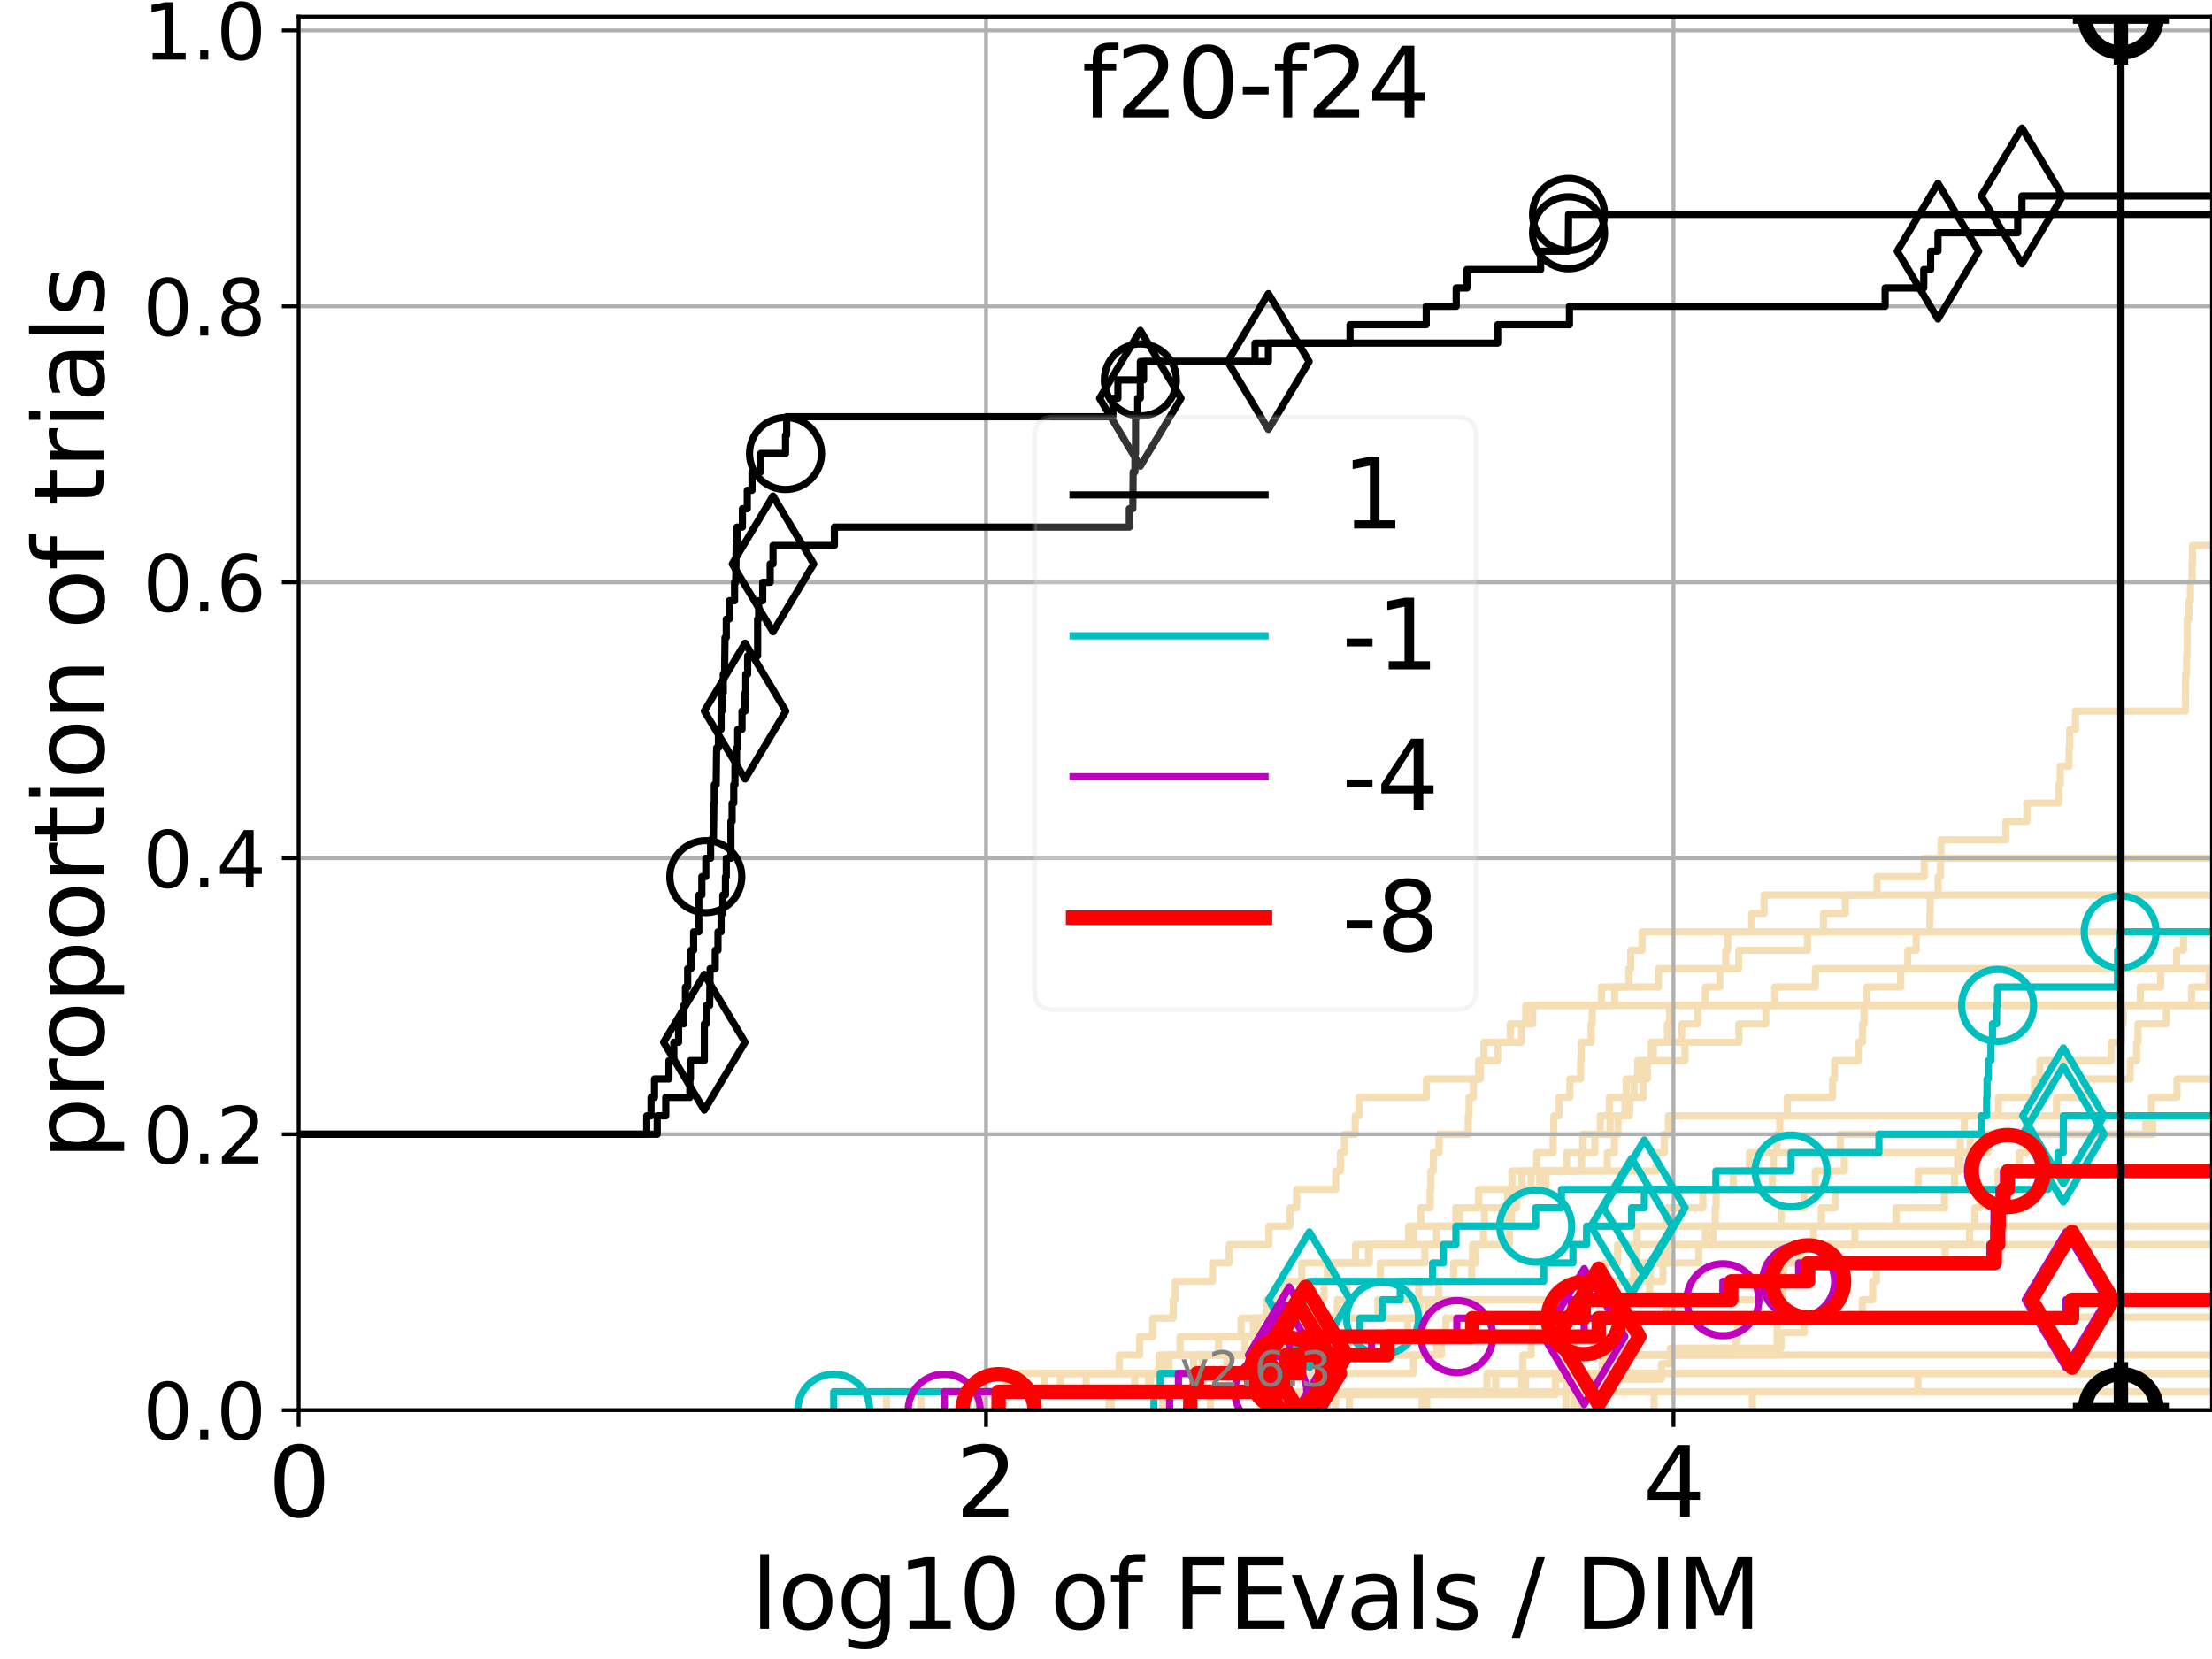 <?xml version="1.0" encoding="utf-8" standalone="no"?>
<!DOCTYPE svg PUBLIC "-//W3C//DTD SVG 1.1//EN"
  "http://www.w3.org/Graphics/SVG/1.1/DTD/svg11.dtd">
<svg xmlns:xlink="http://www.w3.org/1999/xlink" width="460.8pt" height="345.6pt" viewBox="0 0 460.8 345.6" xmlns="http://www.w3.org/2000/svg" version="1.1">
 <defs>
  <style type="text/css">*{stroke-linejoin: round; stroke-linecap: butt}</style>
 </defs>
 <g id="figure_1">
  <g id="patch_1">
   <path d="M 0 345.6 
L 460.8 345.6 
L 460.8 0 
L 0 0 
z
" style="fill: #ffffff"/>
  </g>
  <g id="axes_1">
   <g id="patch_2">
    <path d="M 62.208 293.76 
L 460.8 293.76 
L 460.8 3.456 
L 62.208 3.456 
z
" style="fill: #ffffff"/>
   </g>
   <g id="line2d_1"/>
   <g id="line2d_2"/>
   <g id="line2d_3">
    <path d="M 204.593 293.76 
L 204.593 289.928 
L 236.385 289.928 
L 236.385 286.095 
L 250.435 286.095 
L 250.435 282.263 
L 273.594 282.263 
L 273.594 278.43 
L 278.296 278.43 
L 278.296 274.598 
L 278.608 274.598 
L 278.608 270.766 
L 280.556 270.766 
L 280.556 266.933 
L 287.543 266.933 
L 287.543 263.101 
L 296.804 263.101 
L 296.804 259.268 
L 303.274 259.268 
L 303.274 255.436 
L 304.073 255.436 
L 304.073 251.604 
L 308.021 251.604 
L 308.021 247.771 
L 318.948 247.771 
L 318.948 243.939 
L 345.107 243.939 
L 345.107 240.106 
L 346.698 240.106 
L 346.698 236.274 
L 347.564 236.274 
L 347.564 232.442 
L 347.564 232.442 
L 347.564 232.442 
L 460.8 232.442 
" clip-path="url(#p8ef40a2fff)" style="fill: none; stroke: #f5deb3; stroke-width: 1.5; stroke-linecap: square"/>
   </g>
   <g id="line2d_4">
    <path d="M 231.474 293.76 
L 231.474 289.928 
L 239.288 289.928 
L 239.288 286.095 
L 243.467 286.095 
L 243.467 282.263 
L 259.326 282.263 
L 259.326 278.43 
L 262.083 278.43 
L 262.083 274.598 
L 297.458 274.598 
L 297.458 270.766 
L 299.734 270.766 
L 299.734 266.933 
L 302.807 266.933 
L 302.807 263.101 
L 307.403 263.101 
L 307.403 259.268 
L 309.026 259.268 
L 309.026 255.436 
L 313.685 255.436 
L 313.685 251.604 
L 315.874 251.604 
L 315.874 247.771 
L 317.058 247.771 
L 317.058 243.939 
L 320.131 243.939 
L 320.131 240.106 
L 323.551 240.106 
L 323.551 236.274 
L 323.687 236.274 
L 323.687 232.442 
L 324.757 232.442 
L 324.757 228.609 
L 327.037 228.609 
L 327.037 224.777 
L 329.256 224.777 
L 329.256 220.944 
L 329.394 220.944 
L 329.394 217.112 
L 331.451 217.112 
L 331.451 213.28 
L 331.695 213.28 
L 331.695 209.447 
L 336.375 209.447 
L 336.375 205.615 
L 339.323 205.615 
L 339.323 201.782 
L 339.716 201.782 
L 339.716 197.95 
L 342.074 197.95 
L 342.074 194.118 
L 342.074 194.118 
L 342.074 194.118 
L 460.8 194.118 
" clip-path="url(#p8ef40a2fff)" style="fill: none; stroke: #f5deb3; stroke-width: 1.5; stroke-linecap: square"/>
   </g>
   <g id="line2d_5"/>
   <g id="line2d_6"/>
   <g id="line2d_7">
    <path d="M 208.936 293.76 
L 208.936 289.928 
L 266.949 289.928 
L 266.949 286.095 
L 267.753 286.095 
L 267.753 282.263 
L 299.319 282.263 
L 299.319 278.43 
L 301.203 278.43 
L 301.203 274.598 
L 325.249 274.598 
L 325.249 270.766 
L 330.27 270.766 
L 330.27 266.933 
L 334.197 266.933 
L 334.197 263.101 
L 336.984 263.101 
L 336.984 259.268 
L 355.238 259.268 
L 355.238 255.436 
L 371.057 255.436 
L 371.057 251.604 
L 375.841 251.604 
L 375.841 247.771 
L 378.155 247.771 
L 378.155 243.939 
L 384.205 243.939 
L 384.205 240.106 
L 414.107 240.106 
L 414.107 236.274 
L 422.199 236.274 
L 422.199 232.442 
L 461.8 232.442 
" clip-path="url(#p8ef40a2fff)" style="fill: none; stroke: #f5deb3; stroke-width: 1.5; stroke-linecap: square"/>
   </g>
   <g id="line2d_8"/>
   <g id="line2d_9">
    <path d="M 208.797 293.76 
L 208.797 289.928 
L 209.798 289.928 
L 209.798 286.095 
L 248.656 286.095 
L 248.656 282.263 
L 274.018 282.263 
L 274.018 278.43 
L 293.284 278.43 
L 293.284 274.598 
L 295.761 274.598 
L 295.761 270.766 
L 326.385 270.766 
L 326.385 266.933 
L 340.376 266.933 
L 340.376 263.101 
L 353.875 263.101 
L 353.875 259.268 
L 356.845 259.268 
L 356.845 255.436 
L 357.305 255.436 
L 357.305 251.604 
L 357.488 251.604 
L 357.488 247.771 
L 369.213 247.771 
L 369.213 243.939 
L 369.444 243.939 
L 369.444 240.106 
L 370.19 240.106 
L 370.19 236.274 
L 370.756 236.274 
L 370.756 232.442 
L 372.324 232.442 
L 372.324 228.609 
L 381.748 228.609 
L 381.748 224.777 
L 382.174 224.777 
L 382.174 220.944 
L 387.109 220.944 
L 387.109 217.112 
L 387.989 217.112 
L 387.989 213.28 
L 388.313 213.28 
L 388.313 209.447 
L 388.902 209.447 
L 388.902 205.615 
L 395.943 205.615 
L 395.943 201.782 
L 397.423 201.782 
L 397.423 197.95 
L 399.172 197.95 
L 399.172 194.118 
L 402.023 194.118 
L 402.023 190.285 
L 402.098 190.285 
L 402.098 186.453 
L 403.742 186.453 
L 403.742 182.621 
L 404.252 182.621 
L 404.252 178.788 
L 404.347 178.788 
L 404.347 174.956 
L 417.84 174.956 
L 417.84 171.123 
L 422.245 171.123 
L 422.245 167.291 
L 428.875 167.291 
L 428.875 163.459 
L 429.189 163.459 
L 429.189 159.626 
L 431.015 159.626 
L 431.015 155.794 
L 431.153 155.794 
L 431.153 151.961 
L 432.357 151.961 
L 432.357 148.129 
L 455.262 148.129 
L 455.262 144.297 
L 455.3 144.297 
L 455.3 140.464 
L 455.526 140.464 
L 455.526 136.632 
L 455.607 136.632 
L 455.607 132.799 
L 455.631 132.799 
L 455.631 128.967 
L 455.995 128.967 
L 455.995 125.135 
L 456.291 125.135 
L 456.291 121.302 
L 456.641 121.302 
L 456.641 117.47 
L 456.749 117.47 
L 456.749 113.637 
L 461.8 113.637 
" clip-path="url(#p8ef40a2fff)" style="fill: none; stroke: #f5deb3; stroke-width: 1.5; stroke-linecap: square"/>
   </g>
   <g id="line2d_10">
    <path d="M 365.064 293.76 
L 365.064 289.928 
L 399.534 289.928 
L 399.534 286.095 
L 399.534 286.095 
L 399.534 286.095 
L 460.8 286.095 
" clip-path="url(#p8ef40a2fff)" style="fill: none; stroke: #f5deb3; stroke-width: 1.5; stroke-linecap: square"/>
   </g>
   <g id="line2d_11">
    <path d="M 231.027 293.76 
L 231.027 289.928 
L 248.991 289.928 
L 248.991 286.095 
L 266.458 286.095 
L 266.458 282.263 
L 267.537 282.263 
L 267.537 278.43 
L 275.093 278.43 
L 275.093 274.598 
L 287.058 274.598 
L 287.058 270.766 
L 295.541 270.766 
L 295.541 266.933 
L 306.57 266.933 
L 306.57 263.101 
L 306.77 263.101 
L 306.77 259.268 
L 314.447 259.268 
L 314.447 255.436 
L 314.883 255.436 
L 314.883 251.604 
L 315.36 251.604 
L 315.36 247.771 
L 320.76 247.771 
L 320.76 243.939 
L 329.492 243.939 
L 329.492 240.106 
L 332.219 240.106 
L 332.219 236.274 
L 333.365 236.274 
L 333.365 232.442 
L 335.249 232.442 
L 335.249 228.609 
L 342.309 228.609 
L 342.309 224.777 
L 343.178 224.777 
L 343.178 220.944 
L 344.435 220.944 
L 344.435 217.112 
L 350.338 217.112 
L 350.338 213.28 
L 353.664 213.28 
L 353.664 209.447 
L 355.256 209.447 
L 355.256 205.615 
L 358.288 205.615 
L 358.288 201.782 
L 362.209 201.782 
L 362.209 197.95 
L 376.53 197.95 
L 376.53 194.118 
L 379.851 194.118 
L 379.851 190.285 
L 384.42 190.285 
L 384.42 186.453 
L 391.022 186.453 
L 391.022 182.621 
L 400.847 182.621 
L 400.847 178.788 
L 400.847 178.788 
L 400.847 178.788 
L 460.8 178.788 
" clip-path="url(#p8ef40a2fff)" style="fill: none; stroke: #f5deb3; stroke-width: 1.5; stroke-linecap: square"/>
   </g>
   <g id="line2d_12">
    <path d="M 242.216 293.76 
L 242.216 289.928 
L 311.576 289.928 
L 311.576 286.095 
L 311.576 286.095 
L 311.576 286.095 
L 460.8 286.095 
" clip-path="url(#p8ef40a2fff)" style="fill: none; stroke: #f5deb3; stroke-width: 1.5; stroke-linecap: square"/>
   </g>
   <g id="line2d_13"/>
   <g id="line2d_14">
    <path d="M 191.848 293.76 
L 191.848 289.928 
L 217.508 289.928 
L 217.508 286.095 
L 241.474 286.095 
L 241.474 282.263 
L 253.835 282.263 
L 253.835 278.43 
L 261.111 278.43 
L 261.111 274.598 
L 263.778 274.598 
L 263.778 270.766 
L 267.547 270.766 
L 267.547 266.933 
L 277.75 266.933 
L 277.75 263.101 
L 285.076 263.101 
L 285.076 259.268 
L 294.461 259.268 
L 294.461 255.436 
L 303.266 255.436 
L 303.266 251.604 
L 315.974 251.604 
L 315.974 247.771 
L 322.043 247.771 
L 322.043 243.939 
L 334.826 243.939 
L 334.826 240.106 
L 336.309 240.106 
L 336.309 236.274 
L 337.063 236.274 
L 337.063 232.442 
L 339.485 232.442 
L 339.485 228.609 
L 340.376 228.609 
L 340.376 224.777 
L 341.166 224.777 
L 341.166 220.944 
L 343.986 220.944 
L 343.986 217.112 
L 347.35 217.112 
L 347.35 213.28 
L 347.816 213.28 
L 347.816 209.447 
L 347.816 209.447 
L 347.816 209.447 
L 460.8 209.447 
" clip-path="url(#p8ef40a2fff)" style="fill: none; stroke: #f5deb3; stroke-width: 1.5; stroke-linecap: square"/>
   </g>
   <g id="line2d_15"/>
   <g id="line2d_16">
    <path d="M 281.095 293.76 
L 281.095 289.928 
L 309.746 289.928 
L 309.746 286.095 
L 317.217 286.095 
L 317.217 282.263 
L 318.98 282.263 
L 318.98 278.43 
L 326.64 278.43 
L 326.64 274.598 
L 347.074 274.598 
L 347.074 270.766 
L 367.918 270.766 
L 367.918 266.933 
L 368.002 266.933 
L 368.002 263.101 
L 374.833 263.101 
L 374.833 259.268 
L 386.416 259.268 
L 386.416 255.436 
L 394.982 255.436 
L 394.982 251.604 
L 405.094 251.604 
L 405.094 247.771 
L 407.151 247.771 
L 407.151 243.939 
L 407.833 243.939 
L 407.833 240.106 
L 408.349 240.106 
L 408.349 236.274 
L 409.226 236.274 
L 409.226 232.442 
L 416.31 232.442 
L 416.31 228.609 
L 423.831 228.609 
L 423.831 224.777 
L 424.941 224.777 
L 424.941 220.944 
L 439.81 220.944 
L 439.81 217.112 
L 442.007 217.112 
L 442.007 213.28 
L 442.308 213.28 
L 442.308 209.447 
L 445.868 209.447 
L 445.868 205.615 
L 450.106 205.615 
L 450.106 201.782 
L 453.431 201.782 
L 453.431 197.95 
L 454.874 197.95 
L 454.874 194.118 
L 461.8 194.118 
" clip-path="url(#p8ef40a2fff)" style="fill: none; stroke: #f5deb3; stroke-width: 1.5; stroke-linecap: square"/>
   </g>
   <g id="line2d_17"/>
   <g id="line2d_18">
    <path d="M 184.686 293.76 
L 184.686 289.928 
L 226.251 289.928 
L 226.251 286.095 
L 233.156 286.095 
L 233.156 282.263 
L 237.424 282.263 
L 237.424 278.43 
L 240.119 278.43 
L 240.119 274.598 
L 244.395 274.598 
L 244.395 270.766 
L 244.818 270.766 
L 244.818 266.933 
L 252.588 266.933 
L 252.588 263.101 
L 256.063 263.101 
L 256.063 259.268 
L 264.332 259.268 
L 264.332 255.436 
L 268.702 255.436 
L 268.702 251.604 
L 270.116 251.604 
L 270.116 247.771 
L 278.256 247.771 
L 278.256 243.939 
L 279.242 243.939 
L 279.242 240.106 
L 280.05 240.106 
L 280.05 236.274 
L 282.31 236.274 
L 282.31 232.442 
L 283.127 232.442 
L 283.127 228.609 
L 297.157 228.609 
L 297.157 224.777 
L 308.376 224.777 
L 308.376 220.944 
L 309.128 220.944 
L 309.128 217.112 
L 316.952 217.112 
L 316.952 213.28 
L 317.857 213.28 
L 317.857 209.447 
L 317.857 209.447 
L 317.857 209.447 
L 460.8 209.447 
" clip-path="url(#p8ef40a2fff)" style="fill: none; stroke: #f5deb3; stroke-width: 1.5; stroke-linecap: square"/>
   </g>
   <g id="line2d_19">
    <path d="M 327.825 293.76 
L 327.825 289.928 
L 331.711 289.928 
L 331.711 286.095 
L 334.348 286.095 
L 334.348 282.263 
L 338.297 282.263 
L 338.297 278.43 
L 338.364 278.43 
L 338.364 274.598 
L 338.589 274.598 
L 338.589 270.766 
L 339.846 270.766 
L 339.846 266.933 
L 340.39 266.933 
L 340.39 263.101 
L 340.947 263.101 
L 340.947 259.268 
L 341.017 259.268 
L 341.017 255.436 
L 347.117 255.436 
L 347.117 251.604 
L 354.731 251.604 
L 354.731 247.771 
L 361.072 247.771 
L 361.072 243.939 
L 364.445 243.939 
L 364.445 240.106 
L 383.367 240.106 
L 383.367 236.274 
L 448.438 236.274 
L 448.438 232.442 
L 448.438 232.442 
L 448.438 232.442 
L 460.8 232.442 
" clip-path="url(#p8ef40a2fff)" style="fill: none; stroke: #f5deb3; stroke-width: 1.5; stroke-linecap: square"/>
   </g>
   <g id="line2d_20">
    <path d="M 215.719 293.76 
L 215.719 289.928 
L 220.89 289.928 
L 220.89 286.095 
L 255.596 286.095 
L 255.596 282.263 
L 261.477 282.263 
L 261.477 278.43 
L 266.904 278.43 
L 266.904 274.598 
L 269.192 274.598 
L 269.192 270.766 
L 270.939 270.766 
L 270.939 266.933 
L 271.171 266.933 
L 271.171 263.101 
L 282.394 263.101 
L 282.394 259.268 
L 293.439 259.268 
L 293.439 255.436 
L 295.974 255.436 
L 295.974 251.604 
L 297.932 251.604 
L 297.932 247.771 
L 298.07 247.771 
L 298.07 243.939 
L 298.566 243.939 
L 298.566 240.106 
L 299.791 240.106 
L 299.791 236.274 
L 305.851 236.274 
L 305.851 232.442 
L 306.026 232.442 
L 306.026 228.609 
L 306.942 228.609 
L 306.942 224.777 
L 308.018 224.777 
L 308.018 220.944 
L 312.006 220.944 
L 312.006 217.112 
L 314.618 217.112 
L 314.618 213.28 
L 319.289 213.28 
L 319.289 209.447 
L 333.588 209.447 
L 333.588 205.615 
L 345.49 205.615 
L 345.49 201.782 
L 359.504 201.782 
L 359.504 197.95 
L 359.93 197.95 
L 359.93 194.118 
L 364.924 194.118 
L 364.924 190.285 
L 367.49 190.285 
L 367.49 186.453 
L 367.49 186.453 
L 367.49 186.453 
L 460.8 186.453 
" clip-path="url(#p8ef40a2fff)" style="fill: none; stroke: #f5deb3; stroke-width: 1.5; stroke-linecap: square"/>
   </g>
   <g id="line2d_21">
    <path d="M 344.572 293.76 
L 344.572 289.928 
L 344.572 289.928 
L 344.572 289.928 
L 460.8 289.928 
" clip-path="url(#p8ef40a2fff)" style="fill: none; stroke: #f5deb3; stroke-width: 1.5; stroke-linecap: square"/>
   </g>
   <g id="line2d_22">
    <path d="M 296.232 293.76 
L 296.232 289.928 
L 317.834 289.928 
L 317.834 286.095 
L 325.918 286.095 
L 325.918 282.263 
L 327.888 282.263 
L 327.888 278.43 
L 330.285 278.43 
L 330.285 274.598 
L 335.23 274.598 
L 335.23 270.766 
L 343.647 270.766 
L 343.647 266.933 
L 343.841 266.933 
L 343.841 263.101 
L 346.166 263.101 
L 346.166 259.268 
L 346.166 259.268 
L 346.166 259.268 
L 460.8 259.268 
" clip-path="url(#p8ef40a2fff)" style="fill: none; stroke: #f5deb3; stroke-width: 1.5; stroke-linecap: square"/>
   </g>
   <g id="line2d_23">
    <path d="M 278.19 293.76 
L 278.19 289.928 
L 278.19 289.928 
L 278.19 289.928 
L 460.8 289.928 
" clip-path="url(#p8ef40a2fff)" style="fill: none; stroke: #f5deb3; stroke-width: 1.5; stroke-linecap: square"/>
   </g>
   <g id="line2d_24">
    <path d="M 329.361 293.76 
L 329.361 289.928 
L 334.926 289.928 
L 334.926 286.095 
L 337.299 286.095 
L 337.299 282.263 
L 370.194 282.263 
L 370.194 278.43 
L 370.224 278.43 
L 370.224 274.598 
L 371.26 274.598 
L 371.26 270.766 
L 371.375 270.766 
L 371.375 266.933 
L 371.545 266.933 
L 371.545 263.101 
L 375.055 263.101 
L 375.055 259.268 
L 377.772 259.268 
L 377.772 255.436 
L 379.426 255.436 
L 379.426 251.604 
L 382.305 251.604 
L 382.305 247.771 
L 399.58 247.771 
L 399.58 243.939 
L 408.336 243.939 
L 408.336 240.106 
L 410.456 240.106 
L 410.456 236.274 
L 446.973 236.274 
L 446.973 232.442 
L 448.158 232.442 
L 448.158 228.609 
L 453.501 228.609 
L 453.501 224.777 
L 461.8 224.777 
" clip-path="url(#p8ef40a2fff)" style="fill: none; stroke: #f5deb3; stroke-width: 1.5; stroke-linecap: square"/>
   </g>
   <g id="line2d_25">
    <path d="M 332.488 293.76 
L 332.488 289.928 
L 332.853 289.928 
L 332.853 286.095 
L 333.782 286.095 
L 333.782 282.263 
L 333.782 282.263 
L 333.782 282.263 
L 460.8 282.263 
" clip-path="url(#p8ef40a2fff)" style="fill: none; stroke: #f5deb3; stroke-width: 1.5; stroke-linecap: square"/>
   </g>
   <g id="line2d_26">
    <path d="M 262.547 293.76 
L 262.547 290.53 
L 324.011 290.53 
L 324.011 287.301 
L 346.099 287.301 
L 346.099 284.071 
L 347.974 284.071 
L 347.974 280.842 
L 371.002 280.842 
L 371.002 277.612 
L 375.837 277.612 
L 375.837 274.383 
L 375.837 274.383 
L 375.837 274.383 
L 460.8 274.383 
" clip-path="url(#p8ef40a2fff)" style="fill: none; stroke: #f5deb3; stroke-width: 1.5; stroke-linecap: square"/>
   </g>
   <g id="line2d_27">
    <path d="M 203.686 293.76 
L 203.686 289.928 
L 239.688 289.928 
L 239.688 286.095 
L 242.383 286.095 
L 242.383 282.263 
L 245.839 282.263 
L 245.839 278.43 
L 258.55 278.43 
L 258.55 274.598 
L 264.114 274.598 
L 264.114 270.766 
L 275.82 270.766 
L 275.82 266.933 
L 276.533 266.933 
L 276.533 263.101 
L 285.257 263.101 
L 285.257 259.268 
L 299.228 259.268 
L 299.228 255.436 
L 309.233 255.436 
L 309.233 251.604 
L 314.027 251.604 
L 314.027 247.771 
L 314.972 247.771 
L 314.972 243.939 
L 326.349 243.939 
L 326.349 240.106 
L 329.695 240.106 
L 329.695 236.274 
L 335.406 236.274 
L 335.406 232.442 
L 338.523 232.442 
L 338.523 228.609 
L 338.776 228.609 
L 338.776 224.777 
L 342.546 224.777 
L 342.546 220.944 
L 351.013 220.944 
L 351.013 217.112 
L 362.233 217.112 
L 362.233 213.28 
L 367.839 213.28 
L 367.839 209.447 
L 369.723 209.447 
L 369.723 205.615 
L 378.175 205.615 
L 378.175 201.782 
L 378.175 201.782 
L 378.175 201.782 
L 460.8 201.782 
" clip-path="url(#p8ef40a2fff)" style="fill: none; stroke: #f5deb3; stroke-width: 1.5; stroke-linecap: square"/>
   </g>
   <g id="line2d_28">
    <path d="M 326.217 293.76 
L 326.217 289.928 
L 326.374 289.928 
L 326.374 286.095 
L 328.407 286.095 
L 328.407 282.263 
L 361.591 282.263 
L 361.591 278.43 
L 362.014 278.43 
L 362.014 274.598 
L 387.935 274.598 
L 387.935 270.766 
L 390.121 270.766 
L 390.121 266.933 
L 390.905 266.933 
L 390.905 263.101 
L 405.209 263.101 
L 405.209 259.268 
L 410.309 259.268 
L 410.309 255.436 
L 411.401 255.436 
L 411.401 251.604 
L 412.535 251.604 
L 412.535 247.771 
L 416.232 247.771 
L 416.232 243.939 
L 420.654 243.939 
L 420.654 240.106 
L 422.051 240.106 
L 422.051 236.274 
L 422.307 236.274 
L 422.307 232.442 
L 428.4 232.442 
L 428.4 228.609 
L 434.573 228.609 
L 434.573 224.777 
L 443.751 224.777 
L 443.751 220.944 
L 445.099 220.944 
L 445.099 217.112 
L 445.38 217.112 
L 445.38 213.28 
L 451.27 213.28 
L 451.27 209.447 
L 456.532 209.447 
L 456.532 205.615 
L 460.195 205.615 
L 460.195 201.782 
L 461.8 201.782 
" clip-path="url(#p8ef40a2fff)" style="fill: none; stroke: #f5deb3; stroke-width: 1.5; stroke-linecap: square"/>
   </g>
   <g id="line2d_29">
    <path d="M 297.225 293.76 
L 297.225 289.928 
L 317 289.928 
L 317 286.095 
L 317 286.095 
L 317 286.095 
L 460.8 286.095 
" clip-path="url(#p8ef40a2fff)" style="fill: none; stroke: #f5deb3; stroke-width: 1.5; stroke-linecap: square"/>
   </g>
   <g id="line2d_30">
    <path d="M 252.149 293.76 
L 252.149 289.928 
L 273.26 289.928 
L 273.26 286.095 
L 294.439 286.095 
L 294.439 282.263 
L 300.271 282.263 
L 300.271 278.43 
L 319.228 278.43 
L 319.228 274.598 
L 325.492 274.598 
L 325.492 270.766 
L 335.078 270.766 
L 335.078 266.933 
L 346.423 266.933 
L 346.423 263.101 
L 347.204 263.101 
L 347.204 259.268 
L 347.956 259.268 
L 347.956 255.436 
L 347.956 255.436 
L 347.956 255.436 
L 460.8 255.436 
" clip-path="url(#p8ef40a2fff)" style="fill: none; stroke: #f5deb3; stroke-width: 1.5; stroke-linecap: square"/>
   </g>
   <g id="matplotlib.axis_1">
    <g id="xtick_1">
     <g id="line2d_31">
      <path d="M 62.208 293.76 
L 62.208 3.456 
" clip-path="url(#p8ef40a2fff)" style="fill: none; stroke: #b0b0b0; stroke-width: 0.8; stroke-linecap: square"/>
     </g>
     <g id="line2d_32">
      <defs>
       <path id="m6911e0bedb" d="M 0 0 
L 0 3.5 
" style="stroke: #000000; stroke-width: 0.8"/>
      </defs>
      <g>
       <use xlink:href="#m6911e0bedb" x="62.208" y="293.76" style="stroke: #000000; stroke-width: 0.8"/>
      </g>
     </g>
     <g id="text_1">
      <!-- 0 -->
      <g transform="translate(55.846 315.957)scale(0.2 -0.2)">
       <defs>
        <path id="DejaVuSans-30" d="M 2034 4250 
Q 1547 4250 1301 3770 
Q 1056 3291 1056 2328 
Q 1056 1369 1301 889 
Q 1547 409 2034 409 
Q 2525 409 2770 889 
Q 3016 1369 3016 2328 
Q 3016 3291 2770 3770 
Q 2525 4250 2034 4250 
z
M 2034 4750 
Q 2819 4750 3233 4129 
Q 3647 3509 3647 2328 
Q 3647 1150 3233 529 
Q 2819 -91 2034 -91 
Q 1250 -91 836 529 
Q 422 1150 422 2328 
Q 422 3509 836 4129 
Q 1250 4750 2034 4750 
z
" transform="scale(0.016)"/>
       </defs>
       <use xlink:href="#DejaVuSans-30"/>
      </g>
     </g>
    </g>
    <g id="xtick_2">
     <g id="line2d_33">
      <path d="M 205.412 293.76 
L 205.412 3.456 
" clip-path="url(#p8ef40a2fff)" style="fill: none; stroke: #b0b0b0; stroke-width: 0.8; stroke-linecap: square"/>
     </g>
     <g id="line2d_34">
      <g>
       <use xlink:href="#m6911e0bedb" x="205.412" y="293.76" style="stroke: #000000; stroke-width: 0.8"/>
      </g>
     </g>
     <g id="text_2">
      <!-- 2 -->
      <g transform="translate(199.049 315.957)scale(0.2 -0.2)">
       <defs>
        <path id="DejaVuSans-32" d="M 1228 531 
L 3431 531 
L 3431 0 
L 469 0 
L 469 531 
Q 828 903 1448 1529 
Q 2069 2156 2228 2338 
Q 2531 2678 2651 2914 
Q 2772 3150 2772 3378 
Q 2772 3750 2511 3984 
Q 2250 4219 1831 4219 
Q 1534 4219 1204 4116 
Q 875 4013 500 3803 
L 500 4441 
Q 881 4594 1212 4672 
Q 1544 4750 1819 4750 
Q 2544 4750 2975 4387 
Q 3406 4025 3406 3419 
Q 3406 3131 3298 2873 
Q 3191 2616 2906 2266 
Q 2828 2175 2409 1742 
Q 1991 1309 1228 531 
z
" transform="scale(0.016)"/>
       </defs>
       <use xlink:href="#DejaVuSans-32"/>
      </g>
     </g>
    </g>
    <g id="xtick_3">
     <g id="line2d_35">
      <path d="M 348.616 293.76 
L 348.616 3.456 
" clip-path="url(#p8ef40a2fff)" style="fill: none; stroke: #b0b0b0; stroke-width: 0.8; stroke-linecap: square"/>
     </g>
     <g id="line2d_36">
      <g>
       <use xlink:href="#m6911e0bedb" x="348.616" y="293.76" style="stroke: #000000; stroke-width: 0.8"/>
      </g>
     </g>
     <g id="text_3">
      <!-- 4 -->
      <g transform="translate(342.253 315.957)scale(0.2 -0.2)">
       <defs>
        <path id="DejaVuSans-34" d="M 2419 4116 
L 825 1625 
L 2419 1625 
L 2419 4116 
z
M 2253 4666 
L 3047 4666 
L 3047 1625 
L 3713 1625 
L 3713 1100 
L 3047 1100 
L 3047 0 
L 2419 0 
L 2419 1100 
L 313 1100 
L 313 1709 
L 2253 4666 
z
" transform="scale(0.016)"/>
       </defs>
       <use xlink:href="#DejaVuSans-34"/>
      </g>
     </g>
    </g>
    <g id="text_4">
     <!-- log10 of FEvals / DIM -->
     <g transform="translate(156.431 339.313)scale(0.2 -0.2)">
      <defs>
       <path id="DejaVuSans-6c" d="M 603 4863 
L 1178 4863 
L 1178 0 
L 603 0 
L 603 4863 
z
" transform="scale(0.016)"/>
       <path id="DejaVuSans-6f" d="M 1959 3097 
Q 1497 3097 1228 2736 
Q 959 2375 959 1747 
Q 959 1119 1226 758 
Q 1494 397 1959 397 
Q 2419 397 2687 759 
Q 2956 1122 2956 1747 
Q 2956 2369 2687 2733 
Q 2419 3097 1959 3097 
z
M 1959 3584 
Q 2709 3584 3137 3096 
Q 3566 2609 3566 1747 
Q 3566 888 3137 398 
Q 2709 -91 1959 -91 
Q 1206 -91 779 398 
Q 353 888 353 1747 
Q 353 2609 779 3096 
Q 1206 3584 1959 3584 
z
" transform="scale(0.016)"/>
       <path id="DejaVuSans-67" d="M 2906 1791 
Q 2906 2416 2648 2759 
Q 2391 3103 1925 3103 
Q 1463 3103 1205 2759 
Q 947 2416 947 1791 
Q 947 1169 1205 825 
Q 1463 481 1925 481 
Q 2391 481 2648 825 
Q 2906 1169 2906 1791 
z
M 3481 434 
Q 3481 -459 3084 -895 
Q 2688 -1331 1869 -1331 
Q 1566 -1331 1297 -1286 
Q 1028 -1241 775 -1147 
L 775 -588 
Q 1028 -725 1275 -790 
Q 1522 -856 1778 -856 
Q 2344 -856 2625 -561 
Q 2906 -266 2906 331 
L 2906 616 
Q 2728 306 2450 153 
Q 2172 0 1784 0 
Q 1141 0 747 490 
Q 353 981 353 1791 
Q 353 2603 747 3093 
Q 1141 3584 1784 3584 
Q 2172 3584 2450 3431 
Q 2728 3278 2906 2969 
L 2906 3500 
L 3481 3500 
L 3481 434 
z
" transform="scale(0.016)"/>
       <path id="DejaVuSans-31" d="M 794 531 
L 1825 531 
L 1825 4091 
L 703 3866 
L 703 4441 
L 1819 4666 
L 2450 4666 
L 2450 531 
L 3481 531 
L 3481 0 
L 794 0 
L 794 531 
z
" transform="scale(0.016)"/>
       <path id="DejaVuSans-20" transform="scale(0.016)"/>
       <path id="DejaVuSans-66" d="M 2375 4863 
L 2375 4384 
L 1825 4384 
Q 1516 4384 1395 4259 
Q 1275 4134 1275 3809 
L 1275 3500 
L 2222 3500 
L 2222 3053 
L 1275 3053 
L 1275 0 
L 697 0 
L 697 3053 
L 147 3053 
L 147 3500 
L 697 3500 
L 697 3744 
Q 697 4328 969 4595 
Q 1241 4863 1831 4863 
L 2375 4863 
z
" transform="scale(0.016)"/>
       <path id="DejaVuSans-46" d="M 628 4666 
L 3309 4666 
L 3309 4134 
L 1259 4134 
L 1259 2759 
L 3109 2759 
L 3109 2228 
L 1259 2228 
L 1259 0 
L 628 0 
L 628 4666 
z
" transform="scale(0.016)"/>
       <path id="DejaVuSans-45" d="M 628 4666 
L 3578 4666 
L 3578 4134 
L 1259 4134 
L 1259 2753 
L 3481 2753 
L 3481 2222 
L 1259 2222 
L 1259 531 
L 3634 531 
L 3634 0 
L 628 0 
L 628 4666 
z
" transform="scale(0.016)"/>
       <path id="DejaVuSans-76" d="M 191 3500 
L 800 3500 
L 1894 563 
L 2988 3500 
L 3597 3500 
L 2284 0 
L 1503 0 
L 191 3500 
z
" transform="scale(0.016)"/>
       <path id="DejaVuSans-61" d="M 2194 1759 
Q 1497 1759 1228 1600 
Q 959 1441 959 1056 
Q 959 750 1161 570 
Q 1363 391 1709 391 
Q 2188 391 2477 730 
Q 2766 1069 2766 1631 
L 2766 1759 
L 2194 1759 
z
M 3341 1997 
L 3341 0 
L 2766 0 
L 2766 531 
Q 2569 213 2275 61 
Q 1981 -91 1556 -91 
Q 1019 -91 701 211 
Q 384 513 384 1019 
Q 384 1609 779 1909 
Q 1175 2209 1959 2209 
L 2766 2209 
L 2766 2266 
Q 2766 2663 2505 2880 
Q 2244 3097 1772 3097 
Q 1472 3097 1187 3025 
Q 903 2953 641 2809 
L 641 3341 
Q 956 3463 1253 3523 
Q 1550 3584 1831 3584 
Q 2591 3584 2966 3190 
Q 3341 2797 3341 1997 
z
" transform="scale(0.016)"/>
       <path id="DejaVuSans-73" d="M 2834 3397 
L 2834 2853 
Q 2591 2978 2328 3040 
Q 2066 3103 1784 3103 
Q 1356 3103 1142 2972 
Q 928 2841 928 2578 
Q 928 2378 1081 2264 
Q 1234 2150 1697 2047 
L 1894 2003 
Q 2506 1872 2764 1633 
Q 3022 1394 3022 966 
Q 3022 478 2636 193 
Q 2250 -91 1575 -91 
Q 1294 -91 989 -36 
Q 684 19 347 128 
L 347 722 
Q 666 556 975 473 
Q 1284 391 1588 391 
Q 1994 391 2212 530 
Q 2431 669 2431 922 
Q 2431 1156 2273 1281 
Q 2116 1406 1581 1522 
L 1381 1569 
Q 847 1681 609 1914 
Q 372 2147 372 2553 
Q 372 3047 722 3315 
Q 1072 3584 1716 3584 
Q 2034 3584 2315 3537 
Q 2597 3491 2834 3397 
z
" transform="scale(0.016)"/>
       <path id="DejaVuSans-2f" d="M 1625 4666 
L 2156 4666 
L 531 -594 
L 0 -594 
L 1625 4666 
z
" transform="scale(0.016)"/>
       <path id="DejaVuSans-44" d="M 1259 4147 
L 1259 519 
L 2022 519 
Q 2988 519 3436 956 
Q 3884 1394 3884 2338 
Q 3884 3275 3436 3711 
Q 2988 4147 2022 4147 
L 1259 4147 
z
M 628 4666 
L 1925 4666 
Q 3281 4666 3915 4102 
Q 4550 3538 4550 2338 
Q 4550 1131 3912 565 
Q 3275 0 1925 0 
L 628 0 
L 628 4666 
z
" transform="scale(0.016)"/>
       <path id="DejaVuSans-49" d="M 628 4666 
L 1259 4666 
L 1259 0 
L 628 0 
L 628 4666 
z
" transform="scale(0.016)"/>
       <path id="DejaVuSans-4d" d="M 628 4666 
L 1569 4666 
L 2759 1491 
L 3956 4666 
L 4897 4666 
L 4897 0 
L 4281 0 
L 4281 4097 
L 3078 897 
L 2444 897 
L 1241 4097 
L 1241 0 
L 628 0 
L 628 4666 
z
" transform="scale(0.016)"/>
      </defs>
      <use xlink:href="#DejaVuSans-6c"/>
      <use xlink:href="#DejaVuSans-6f" x="27.783"/>
      <use xlink:href="#DejaVuSans-67" x="88.965"/>
      <use xlink:href="#DejaVuSans-31" x="152.441"/>
      <use xlink:href="#DejaVuSans-30" x="216.064"/>
      <use xlink:href="#DejaVuSans-20" x="279.688"/>
      <use xlink:href="#DejaVuSans-6f" x="311.475"/>
      <use xlink:href="#DejaVuSans-66" x="372.656"/>
      <use xlink:href="#DejaVuSans-20" x="407.861"/>
      <use xlink:href="#DejaVuSans-46" x="439.648"/>
      <use xlink:href="#DejaVuSans-45" x="497.168"/>
      <use xlink:href="#DejaVuSans-76" x="560.352"/>
      <use xlink:href="#DejaVuSans-61" x="619.531"/>
      <use xlink:href="#DejaVuSans-6c" x="680.811"/>
      <use xlink:href="#DejaVuSans-73" x="708.594"/>
      <use xlink:href="#DejaVuSans-20" x="760.693"/>
      <use xlink:href="#DejaVuSans-2f" x="792.48"/>
      <use xlink:href="#DejaVuSans-20" x="826.172"/>
      <use xlink:href="#DejaVuSans-44" x="857.959"/>
      <use xlink:href="#DejaVuSans-49" x="934.961"/>
      <use xlink:href="#DejaVuSans-4d" x="964.453"/>
     </g>
    </g>
   </g>
   <g id="matplotlib.axis_2">
    <g id="ytick_1">
     <g id="line2d_37">
      <path d="M 62.208 293.76 
L 460.8 293.76 
" clip-path="url(#p8ef40a2fff)" style="fill: none; stroke: #b0b0b0; stroke-width: 0.8; stroke-linecap: square"/>
     </g>
     <g id="line2d_38">
      <defs>
       <path id="m054e64045b" d="M 0 0 
L -3.5 0 
" style="stroke: #000000; stroke-width: 0.8"/>
      </defs>
      <g>
       <use xlink:href="#m054e64045b" x="62.208" y="293.76" style="stroke: #000000; stroke-width: 0.8"/>
      </g>
     </g>
     <g id="text_5">
      <!-- 0.0 -->
      <g transform="translate(29.763 299.839)scale(0.16 -0.16)">
       <defs>
        <path id="DejaVuSans-2e" d="M 684 794 
L 1344 794 
L 1344 0 
L 684 0 
L 684 794 
z
" transform="scale(0.016)"/>
       </defs>
       <use xlink:href="#DejaVuSans-30"/>
       <use xlink:href="#DejaVuSans-2e" x="63.623"/>
       <use xlink:href="#DejaVuSans-30" x="95.41"/>
      </g>
     </g>
    </g>
    <g id="ytick_2">
     <g id="line2d_39">
      <path d="M 62.208 236.274 
L 460.8 236.274 
" clip-path="url(#p8ef40a2fff)" style="fill: none; stroke: #b0b0b0; stroke-width: 0.8; stroke-linecap: square"/>
     </g>
     <g id="line2d_40">
      <g>
       <use xlink:href="#m054e64045b" x="62.208" y="236.274" style="stroke: #000000; stroke-width: 0.8"/>
      </g>
     </g>
     <g id="text_6">
      <!-- 0.2 -->
      <g transform="translate(29.763 242.353)scale(0.16 -0.16)">
       <use xlink:href="#DejaVuSans-30"/>
       <use xlink:href="#DejaVuSans-2e" x="63.623"/>
       <use xlink:href="#DejaVuSans-32" x="95.41"/>
      </g>
     </g>
    </g>
    <g id="ytick_3">
     <g id="line2d_41">
      <path d="M 62.208 178.788 
L 460.8 178.788 
" clip-path="url(#p8ef40a2fff)" style="fill: none; stroke: #b0b0b0; stroke-width: 0.8; stroke-linecap: square"/>
     </g>
     <g id="line2d_42">
      <g>
       <use xlink:href="#m054e64045b" x="62.208" y="178.788" style="stroke: #000000; stroke-width: 0.8"/>
      </g>
     </g>
     <g id="text_7">
      <!-- 0.4 -->
      <g transform="translate(29.763 184.867)scale(0.16 -0.16)">
       <use xlink:href="#DejaVuSans-30"/>
       <use xlink:href="#DejaVuSans-2e" x="63.623"/>
       <use xlink:href="#DejaVuSans-34" x="95.41"/>
      </g>
     </g>
    </g>
    <g id="ytick_4">
     <g id="line2d_43">
      <path d="M 62.208 121.302 
L 460.8 121.302 
" clip-path="url(#p8ef40a2fff)" style="fill: none; stroke: #b0b0b0; stroke-width: 0.8; stroke-linecap: square"/>
     </g>
     <g id="line2d_44">
      <g>
       <use xlink:href="#m054e64045b" x="62.208" y="121.302" style="stroke: #000000; stroke-width: 0.8"/>
      </g>
     </g>
     <g id="text_8">
      <!-- 0.6 -->
      <g transform="translate(29.763 127.381)scale(0.16 -0.16)">
       <defs>
        <path id="DejaVuSans-36" d="M 2113 2584 
Q 1688 2584 1439 2293 
Q 1191 2003 1191 1497 
Q 1191 994 1439 701 
Q 1688 409 2113 409 
Q 2538 409 2786 701 
Q 3034 994 3034 1497 
Q 3034 2003 2786 2293 
Q 2538 2584 2113 2584 
z
M 3366 4563 
L 3366 3988 
Q 3128 4100 2886 4159 
Q 2644 4219 2406 4219 
Q 1781 4219 1451 3797 
Q 1122 3375 1075 2522 
Q 1259 2794 1537 2939 
Q 1816 3084 2150 3084 
Q 2853 3084 3261 2657 
Q 3669 2231 3669 1497 
Q 3669 778 3244 343 
Q 2819 -91 2113 -91 
Q 1303 -91 875 529 
Q 447 1150 447 2328 
Q 447 3434 972 4092 
Q 1497 4750 2381 4750 
Q 2619 4750 2861 4703 
Q 3103 4656 3366 4563 
z
" transform="scale(0.016)"/>
       </defs>
       <use xlink:href="#DejaVuSans-30"/>
       <use xlink:href="#DejaVuSans-2e" x="63.623"/>
       <use xlink:href="#DejaVuSans-36" x="95.41"/>
      </g>
     </g>
    </g>
    <g id="ytick_5">
     <g id="line2d_45">
      <path d="M 62.208 63.816 
L 460.8 63.816 
" clip-path="url(#p8ef40a2fff)" style="fill: none; stroke: #b0b0b0; stroke-width: 0.8; stroke-linecap: square"/>
     </g>
     <g id="line2d_46">
      <g>
       <use xlink:href="#m054e64045b" x="62.208" y="63.816" style="stroke: #000000; stroke-width: 0.8"/>
      </g>
     </g>
     <g id="text_9">
      <!-- 0.8 -->
      <g transform="translate(29.763 69.895)scale(0.16 -0.16)">
       <defs>
        <path id="DejaVuSans-38" d="M 2034 2216 
Q 1584 2216 1326 1975 
Q 1069 1734 1069 1313 
Q 1069 891 1326 650 
Q 1584 409 2034 409 
Q 2484 409 2743 651 
Q 3003 894 3003 1313 
Q 3003 1734 2745 1975 
Q 2488 2216 2034 2216 
z
M 1403 2484 
Q 997 2584 770 2862 
Q 544 3141 544 3541 
Q 544 4100 942 4425 
Q 1341 4750 2034 4750 
Q 2731 4750 3128 4425 
Q 3525 4100 3525 3541 
Q 3525 3141 3298 2862 
Q 3072 2584 2669 2484 
Q 3125 2378 3379 2068 
Q 3634 1759 3634 1313 
Q 3634 634 3220 271 
Q 2806 -91 2034 -91 
Q 1263 -91 848 271 
Q 434 634 434 1313 
Q 434 1759 690 2068 
Q 947 2378 1403 2484 
z
M 1172 3481 
Q 1172 3119 1398 2916 
Q 1625 2713 2034 2713 
Q 2441 2713 2670 2916 
Q 2900 3119 2900 3481 
Q 2900 3844 2670 4047 
Q 2441 4250 2034 4250 
Q 1625 4250 1398 4047 
Q 1172 3844 1172 3481 
z
" transform="scale(0.016)"/>
       </defs>
       <use xlink:href="#DejaVuSans-30"/>
       <use xlink:href="#DejaVuSans-2e" x="63.623"/>
       <use xlink:href="#DejaVuSans-38" x="95.41"/>
      </g>
     </g>
    </g>
    <g id="ytick_6">
     <g id="line2d_47">
      <path d="M 62.208 6.33 
L 460.8 6.33 
" clip-path="url(#p8ef40a2fff)" style="fill: none; stroke: #b0b0b0; stroke-width: 0.8; stroke-linecap: square"/>
     </g>
     <g id="line2d_48">
      <g>
       <use xlink:href="#m054e64045b" x="62.208" y="6.33" style="stroke: #000000; stroke-width: 0.8"/>
      </g>
     </g>
     <g id="text_10">
      <!-- 1.0 -->
      <g transform="translate(29.763 12.409)scale(0.16 -0.16)">
       <use xlink:href="#DejaVuSans-31"/>
       <use xlink:href="#DejaVuSans-2e" x="63.623"/>
       <use xlink:href="#DejaVuSans-30" x="95.41"/>
      </g>
     </g>
    </g>
    <g id="text_11">
     <!-- proportion of trials -->
     <g transform="translate(21.604 241.614)rotate(-90)scale(0.2 -0.2)">
      <defs>
       <path id="DejaVuSans-70" d="M 1159 525 
L 1159 -1331 
L 581 -1331 
L 581 3500 
L 1159 3500 
L 1159 2969 
Q 1341 3281 1617 3432 
Q 1894 3584 2278 3584 
Q 2916 3584 3314 3078 
Q 3713 2572 3713 1747 
Q 3713 922 3314 415 
Q 2916 -91 2278 -91 
Q 1894 -91 1617 61 
Q 1341 213 1159 525 
z
M 3116 1747 
Q 3116 2381 2855 2742 
Q 2594 3103 2138 3103 
Q 1681 3103 1420 2742 
Q 1159 2381 1159 1747 
Q 1159 1113 1420 752 
Q 1681 391 2138 391 
Q 2594 391 2855 752 
Q 3116 1113 3116 1747 
z
" transform="scale(0.016)"/>
       <path id="DejaVuSans-72" d="M 2631 2963 
Q 2534 3019 2420 3045 
Q 2306 3072 2169 3072 
Q 1681 3072 1420 2755 
Q 1159 2438 1159 1844 
L 1159 0 
L 581 0 
L 581 3500 
L 1159 3500 
L 1159 2956 
Q 1341 3275 1631 3429 
Q 1922 3584 2338 3584 
Q 2397 3584 2469 3576 
Q 2541 3569 2628 3553 
L 2631 2963 
z
" transform="scale(0.016)"/>
       <path id="DejaVuSans-74" d="M 1172 4494 
L 1172 3500 
L 2356 3500 
L 2356 3053 
L 1172 3053 
L 1172 1153 
Q 1172 725 1289 603 
Q 1406 481 1766 481 
L 2356 481 
L 2356 0 
L 1766 0 
Q 1100 0 847 248 
Q 594 497 594 1153 
L 594 3053 
L 172 3053 
L 172 3500 
L 594 3500 
L 594 4494 
L 1172 4494 
z
" transform="scale(0.016)"/>
       <path id="DejaVuSans-69" d="M 603 3500 
L 1178 3500 
L 1178 0 
L 603 0 
L 603 3500 
z
M 603 4863 
L 1178 4863 
L 1178 4134 
L 603 4134 
L 603 4863 
z
" transform="scale(0.016)"/>
       <path id="DejaVuSans-6e" d="M 3513 2113 
L 3513 0 
L 2938 0 
L 2938 2094 
Q 2938 2591 2744 2837 
Q 2550 3084 2163 3084 
Q 1697 3084 1428 2787 
Q 1159 2491 1159 1978 
L 1159 0 
L 581 0 
L 581 3500 
L 1159 3500 
L 1159 2956 
Q 1366 3272 1645 3428 
Q 1925 3584 2291 3584 
Q 2894 3584 3203 3211 
Q 3513 2838 3513 2113 
z
" transform="scale(0.016)"/>
      </defs>
      <use xlink:href="#DejaVuSans-70"/>
      <use xlink:href="#DejaVuSans-72" x="63.477"/>
      <use xlink:href="#DejaVuSans-6f" x="102.34"/>
      <use xlink:href="#DejaVuSans-70" x="163.521"/>
      <use xlink:href="#DejaVuSans-6f" x="226.998"/>
      <use xlink:href="#DejaVuSans-72" x="288.18"/>
      <use xlink:href="#DejaVuSans-74" x="329.293"/>
      <use xlink:href="#DejaVuSans-69" x="368.502"/>
      <use xlink:href="#DejaVuSans-6f" x="396.285"/>
      <use xlink:href="#DejaVuSans-6e" x="457.467"/>
      <use xlink:href="#DejaVuSans-20" x="520.846"/>
      <use xlink:href="#DejaVuSans-6f" x="552.633"/>
      <use xlink:href="#DejaVuSans-66" x="613.814"/>
      <use xlink:href="#DejaVuSans-20" x="649.02"/>
      <use xlink:href="#DejaVuSans-74" x="680.807"/>
      <use xlink:href="#DejaVuSans-72" x="720.016"/>
      <use xlink:href="#DejaVuSans-69" x="761.129"/>
      <use xlink:href="#DejaVuSans-61" x="788.912"/>
      <use xlink:href="#DejaVuSans-6c" x="850.191"/>
      <use xlink:href="#DejaVuSans-73" x="877.975"/>
     </g>
    </g>
   </g>
   <g id="line2d_49">
    <path d="M -1 274.598 
L 3.215 274.598 
L 3.215 266.933 
L 12.16 266.933 
L 12.16 263.101 
L 19.099 263.101 
L 19.099 259.268 
L 24.769 259.268 
L 24.769 255.436 
L 33.715 255.436 
L 33.715 247.771 
L 51.117 247.771 
L 51.117 243.939 
L 53.262 243.939 
L 53.262 240.106 
L 55.269 240.106 
L 55.269 236.274 
L 136.915 236.274 
L 136.915 232.442 
L 138.692 232.442 
L 138.692 228.609 
L 143.713 228.609 
L 143.713 224.777 
L 143.826 224.777 
L 143.826 220.944 
L 146.728 220.944 
L 146.728 213.28 
L 147.136 213.28 
L 147.136 209.447 
L 147.837 209.447 
L 147.936 201.782 
L 149.003 201.782 
L 149.003 197.95 
L 149.57 197.95 
L 149.57 194.118 
L 150.219 194.118 
L 150.219 190.285 
L 150.584 190.285 
L 150.584 186.453 
L 151.123 186.453 
L 151.123 182.621 
L 151.301 182.621 
L 151.301 178.788 
L 152.26 178.788 
L 152.26 171.123 
L 152.517 171.123 
L 152.517 167.291 
L 152.856 167.291 
L 152.856 163.459 
L 153.108 163.459 
L 153.108 159.626 
L 153.44 159.626 
L 153.44 155.794 
L 153.687 155.794 
L 153.687 151.961 
L 154.577 151.961 
L 154.577 148.129 
L 155.208 148.129 
L 155.208 144.297 
L 155.364 144.297 
L 155.364 140.464 
L 155.751 140.464 
L 155.751 136.632 
L 157.829 136.632 
L 157.829 128.967 
L 158.044 128.967 
L 158.044 125.135 
L 158.888 125.135 
L 158.888 121.302 
L 160.445 121.302 
L 160.445 117.47 
L 161.034 117.47 
L 161.034 113.637 
L 173.815 113.637 
L 173.815 109.805 
L 235.256 109.805 
L 235.256 105.973 
L 235.986 105.973 
L 236.061 98.308 
L 236.43 98.308 
L 236.43 94.475 
L 236.545 94.475 
L 236.556 86.811 
L 236.999 86.811 
L 236.999 82.978 
L 237.546 82.978 
L 237.546 79.146 
L 238.224 79.146 
L 238.224 75.313 
L 264.231 75.313 
L 264.231 71.481 
L 311.99 71.481 
L 311.99 67.649 
L 326.943 67.649 
L 326.943 63.816 
L 392.71 63.816 
L 392.71 59.984 
L 400.757 59.984 
L 400.757 56.151 
L 402.188 56.151 
L 402.188 52.319 
L 403.714 52.319 
L 403.714 48.487 
L 420.324 48.487 
L 420.324 44.654 
L 421.21 44.654 
L 421.21 40.822 
L 421.21 40.822 
L 460.8 40.822 
L 460.8 40.822 
" clip-path="url(#p8ef40a2fff)" style="fill: none; stroke: #000000; stroke-width: 1.5; stroke-linecap: square"/>
   </g>
   <g id="line2d_50">
    <defs>
     <path id="m82935c6102" d="M -0 14.142 
L 8.485 0 
L -0 -14.142 
L -8.485 -0 
z
" style="stroke: #000000; stroke-width: 1.5; stroke-linejoin: miter"/>
    </defs>
    <g clip-path="url(#p8ef40a2fff)">
     <use xlink:href="#m82935c6102" x="146.728" y="217.112" style="fill-opacity: 0; stroke: #000000; stroke-width: 1.5; stroke-linejoin: miter"/>
     <use xlink:href="#m82935c6102" x="155.208" y="148.129" style="fill-opacity: 0; stroke: #000000; stroke-width: 1.5; stroke-linejoin: miter"/>
     <use xlink:href="#m82935c6102" x="161.034" y="117.47" style="fill-opacity: 0; stroke: #000000; stroke-width: 1.5; stroke-linejoin: miter"/>
     <use xlink:href="#m82935c6102" x="237.546" y="82.978" style="fill-opacity: 0; stroke: #000000; stroke-width: 1.5; stroke-linejoin: miter"/>
     <use xlink:href="#m82935c6102" x="264.231" y="75.313" style="fill-opacity: 0; stroke: #000000; stroke-width: 1.5; stroke-linejoin: miter"/>
     <use xlink:href="#m82935c6102" x="403.714" y="52.319" style="fill-opacity: 0; stroke: #000000; stroke-width: 1.5; stroke-linejoin: miter"/>
     <use xlink:href="#m82935c6102" x="421.21" y="40.822" style="fill-opacity: 0; stroke: #000000; stroke-width: 1.5; stroke-linejoin: miter"/>
    </g>
   </g>
   <g id="line2d_51">
    <path clip-path="url(#p8ef40a2fff)" style="fill: none; stroke: #000000; stroke-width: 1.5; stroke-linecap: square"/>
    <g clip-path="url(#p8ef40a2fff)">
     <use xlink:href="#m82935c6102" x="-1" y="581.19" style="fill-opacity: 0; stroke: #000000; stroke-width: 1.5; stroke-linejoin: miter"/>
     <use xlink:href="#m82935c6102" x="460.8" y="581.19" style="fill-opacity: 0; stroke: #000000; stroke-width: 1.5; stroke-linejoin: miter"/>
    </g>
   </g>
   <g id="line2d_52">
    <path d="M -1 270.766 
L 12.16 270.766 
L 12.16 263.101 
L 19.099 263.101 
L 19.099 255.436 
L 33.715 255.436 
L 33.715 251.604 
L 40.654 251.604 
L 40.654 247.771 
L 48.812 247.771 
L 48.812 243.939 
L 51.117 243.939 
L 51.117 240.106 
L 53.262 240.106 
L 53.262 236.274 
L 134.729 236.274 
L 134.729 232.442 
L 135.622 232.442 
L 135.622 228.609 
L 136.347 228.609 
L 136.347 224.777 
L 139.35 224.777 
L 139.35 220.944 
L 140.373 220.944 
L 140.373 217.112 
L 141.365 217.112 
L 141.365 213.28 
L 142.443 213.28 
L 142.443 209.447 
L 142.795 209.447 
L 142.795 205.615 
L 143.257 205.615 
L 143.257 201.782 
L 143.938 201.782 
L 143.938 197.95 
L 144.494 197.95 
L 144.494 194.118 
L 145.578 194.118 
L 145.578 186.453 
L 146.21 186.453 
L 146.21 182.621 
L 147.034 182.621 
L 147.034 178.788 
L 148.034 178.788 
L 148.034 174.956 
L 148.619 174.956 
L 148.715 167.291 
L 148.812 167.291 
L 148.812 163.459 
L 149.193 163.459 
L 149.288 155.794 
L 149.664 155.794 
L 149.664 151.961 
L 150.219 151.961 
L 150.219 148.129 
L 150.402 148.129 
L 150.402 144.297 
L 150.674 144.297 
L 150.674 140.464 
L 150.944 140.464 
L 151.034 132.799 
L 151.301 132.799 
L 151.301 128.967 
L 151.915 128.967 
L 151.915 125.135 
L 153.024 125.135 
L 153.024 121.302 
L 153.274 121.302 
L 153.357 113.637 
L 153.523 113.637 
L 153.523 109.805 
L 154.657 109.805 
L 154.657 105.973 
L 155.674 105.973 
L 155.674 102.14 
L 156.659 102.14 
L 156.659 98.308 
L 158.469 98.308 
L 158.469 94.475 
L 163.642 94.475 
L 163.642 90.643 
L 163.88 90.643 
L 163.88 86.811 
L 231.842 86.811 
L 231.842 82.978 
L 232.881 82.978 
L 232.881 79.146 
L 237.557 79.146 
L 237.557 75.313 
L 261.446 75.313 
L 261.446 71.481 
L 281.234 71.481 
L 281.234 67.649 
L 297.11 67.649 
L 297.11 63.816 
L 303.36 63.816 
L 303.36 59.984 
L 305.594 59.984 
L 305.594 56.151 
L 320.942 56.151 
L 320.942 52.319 
L 326.701 52.319 
L 326.762 44.654 
L 326.762 44.654 
L 460.8 44.654 
L 460.8 44.654 
" clip-path="url(#p8ef40a2fff)" style="fill: none; stroke: #000000; stroke-width: 1.5; stroke-linecap: square"/>
   </g>
   <g id="line2d_53">
    <defs>
     <path id="m610375e118" d="M 0 7.5 
C 1.989 7.5 3.897 6.71 5.303 5.303 
C 6.71 3.897 7.5 1.989 7.5 0 
C 7.5 -1.989 6.71 -3.897 5.303 -5.303 
C 3.897 -6.71 1.989 -7.5 0 -7.5 
C -1.989 -7.5 -3.897 -6.71 -5.303 -5.303 
C -6.71 -3.897 -7.5 -1.989 -7.5 0 
C -7.5 1.989 -6.71 3.897 -5.303 5.303 
C -3.897 6.71 -1.989 7.5 0 7.5 
z
" style="stroke: #000000; stroke-width: 1.5"/>
    </defs>
    <g clip-path="url(#p8ef40a2fff)">
     <use xlink:href="#m610375e118" x="147.034" y="182.621" style="fill-opacity: 0; stroke: #000000; stroke-width: 1.5"/>
     <use xlink:href="#m610375e118" x="163.642" y="94.475" style="fill-opacity: 0; stroke: #000000; stroke-width: 1.5"/>
     <use xlink:href="#m610375e118" x="237.557" y="79.146" style="fill-opacity: 0; stroke: #000000; stroke-width: 1.5"/>
     <use xlink:href="#m610375e118" x="326.762" y="48.487" style="fill-opacity: 0; stroke: #000000; stroke-width: 1.5"/>
     <use xlink:href="#m610375e118" x="326.762" y="44.654" style="fill-opacity: 0; stroke: #000000; stroke-width: 1.5"/>
    </g>
   </g>
   <g id="line2d_54">
    <path clip-path="url(#p8ef40a2fff)" style="fill: none; stroke: #000000; stroke-width: 1.5; stroke-linecap: square"/>
   </g>
   <g id="line2d_55">
    <path d="M 240.388 293.76 
L 240.388 289.928 
L 241.693 289.928 
L 241.693 286.095 
L 263.214 286.095 
L 263.214 282.263 
L 265.201 282.263 
L 265.201 278.43 
L 266.464 278.43 
L 266.464 274.598 
L 270.176 274.598 
L 270.176 270.766 
L 272.769 270.766 
L 272.769 266.933 
L 321.569 266.933 
L 321.569 263.101 
L 327.672 263.101 
L 327.672 259.268 
L 330.514 259.268 
L 330.514 255.436 
L 339.894 255.436 
L 339.894 251.604 
L 342.545 251.604 
L 342.545 247.771 
L 426.662 247.771 
L 426.662 243.939 
L 428.718 243.939 
L 428.718 240.106 
L 429.801 240.106 
L 429.801 236.274 
L 429.837 236.274 
L 429.837 232.442 
L 429.837 232.442 
L 429.837 232.442 
L 460.8 232.442 
" clip-path="url(#p8ef40a2fff)" style="fill: none; stroke: #00bfbf; stroke-width: 1.5; stroke-linecap: square"/>
   </g>
   <g id="line2d_56">
    <defs>
     <path id="m9066cb0294" d="M -0 14.142 
L 8.485 0 
L -0 -14.142 
L -8.485 -0 
z
" style="stroke: #00bfbf; stroke-width: 1.5; stroke-linejoin: miter"/>
    </defs>
    <g clip-path="url(#p8ef40a2fff)">
     <use xlink:href="#m9066cb0294" x="272.769" y="270.766" style="fill-opacity: 0; stroke: #00bfbf; stroke-width: 1.5; stroke-linejoin: miter"/>
     <use xlink:href="#m9066cb0294" x="339.894" y="255.436" style="fill-opacity: 0; stroke: #00bfbf; stroke-width: 1.5; stroke-linejoin: miter"/>
     <use xlink:href="#m9066cb0294" x="342.545" y="251.604" style="fill-opacity: 0; stroke: #00bfbf; stroke-width: 1.5; stroke-linejoin: miter"/>
     <use xlink:href="#m9066cb0294" x="429.837" y="236.274" style="fill-opacity: 0; stroke: #00bfbf; stroke-width: 1.5; stroke-linejoin: miter"/>
     <use xlink:href="#m9066cb0294" x="429.837" y="232.442" style="fill-opacity: 0; stroke: #00bfbf; stroke-width: 1.5; stroke-linejoin: miter"/>
    </g>
   </g>
   <g id="line2d_57">
    <path clip-path="url(#p8ef40a2fff)" style="fill: none; stroke: #00bfbf; stroke-width: 1.5; stroke-linecap: square"/>
    <g clip-path="url(#p8ef40a2fff)">
     <use xlink:href="#m9066cb0294" x="-1" y="581.19" style="fill-opacity: 0; stroke: #00bfbf; stroke-width: 1.5; stroke-linejoin: miter"/>
     <use xlink:href="#m9066cb0294" x="460.8" y="581.19" style="fill-opacity: 0; stroke: #00bfbf; stroke-width: 1.5; stroke-linejoin: miter"/>
    </g>
   </g>
   <g id="line2d_58">
    <path d="M 173.685 293.76 
L 173.685 289.928 
L 261.925 289.928 
L 261.925 286.095 
L 262.036 286.095 
L 262.036 282.263 
L 278.112 282.263 
L 278.112 278.43 
L 283.247 278.43 
L 283.247 274.598 
L 288.001 274.598 
L 288.001 270.766 
L 291.695 270.766 
L 291.695 266.933 
L 298.432 266.933 
L 298.432 263.101 
L 300.673 263.101 
L 300.673 259.268 
L 303.293 259.268 
L 303.293 255.436 
L 319.92 255.436 
L 319.92 251.604 
L 325.275 251.604 
L 325.275 247.771 
L 357.448 247.771 
L 357.448 243.939 
L 373.119 243.939 
L 373.119 240.106 
L 391.417 240.106 
L 391.417 236.274 
L 412.735 236.274 
L 412.735 232.442 
L 413.85 232.442 
L 413.85 228.609 
L 413.942 228.609 
L 413.942 224.777 
L 414.196 224.777 
L 414.196 220.944 
L 414.748 220.944 
L 414.748 217.112 
L 415.064 217.112 
L 415.064 213.28 
L 415.93 213.28 
L 415.93 209.447 
L 416.14 209.447 
L 416.14 205.615 
L 441.117 205.615 
L 441.117 201.782 
L 441.134 201.782 
L 441.134 197.95 
L 441.678 197.95 
L 441.678 194.118 
L 441.678 194.118 
L 441.678 194.118 
L 460.8 194.118 
" clip-path="url(#p8ef40a2fff)" style="fill: none; stroke: #00bfbf; stroke-width: 1.5; stroke-linecap: square"/>
   </g>
   <g id="line2d_59">
    <defs>
     <path id="mef60672f9f" d="M 0 7.5 
C 1.989 7.5 3.897 6.71 5.303 5.303 
C 6.71 3.897 7.5 1.989 7.5 0 
C 7.5 -1.989 6.71 -3.897 5.303 -5.303 
C 3.897 -6.71 1.989 -7.5 0 -7.5 
C -1.989 -7.5 -3.897 -6.71 -5.303 -5.303 
C -6.71 -3.897 -7.5 -1.989 -7.5 0 
C -7.5 1.989 -6.71 3.897 -5.303 5.303 
C -3.897 6.71 -1.989 7.5 0 7.5 
z
" style="stroke: #00bfbf; stroke-width: 1.5"/>
    </defs>
    <g clip-path="url(#p8ef40a2fff)">
     <use xlink:href="#mef60672f9f" x="173.685" y="293.76" style="fill-opacity: 0; stroke: #00bfbf; stroke-width: 1.5"/>
     <use xlink:href="#mef60672f9f" x="288.001" y="274.598" style="fill-opacity: 0; stroke: #00bfbf; stroke-width: 1.5"/>
     <use xlink:href="#mef60672f9f" x="319.92" y="255.436" style="fill-opacity: 0; stroke: #00bfbf; stroke-width: 1.5"/>
     <use xlink:href="#mef60672f9f" x="373.119" y="243.939" style="fill-opacity: 0; stroke: #00bfbf; stroke-width: 1.5"/>
     <use xlink:href="#mef60672f9f" x="416.14" y="209.447" style="fill-opacity: 0; stroke: #00bfbf; stroke-width: 1.5"/>
     <use xlink:href="#mef60672f9f" x="441.678" y="194.118" style="fill-opacity: 0; stroke: #00bfbf; stroke-width: 1.5"/>
    </g>
   </g>
   <g id="line2d_60">
    <path clip-path="url(#p8ef40a2fff)" style="fill: none; stroke: #00bfbf; stroke-width: 1.5; stroke-linecap: square"/>
   </g>
   <g id="line2d_61">
    <path d="M 243.658 293.76 
L 243.658 289.928 
L 245.481 289.928 
L 245.481 286.095 
L 267.864 286.095 
L 267.864 282.263 
L 268.592 282.263 
L 268.592 278.43 
L 330.012 278.43 
L 330.012 274.598 
L 430.38 274.598 
L 430.38 270.766 
L 430.38 270.766 
L 430.38 270.766 
L 460.8 270.766 
" clip-path="url(#p8ef40a2fff)" style="fill: none; stroke: #bf00bf; stroke-width: 1.5; stroke-linecap: square"/>
   </g>
   <g id="line2d_62">
    <defs>
     <path id="me2c3d5e509" d="M -0 14.142 
L 8.485 0 
L -0 -14.142 
L -8.485 -0 
z
" style="stroke: #bf00bf; stroke-width: 1.5; stroke-linejoin: miter"/>
    </defs>
    <g clip-path="url(#p8ef40a2fff)">
     <use xlink:href="#me2c3d5e509" x="267.864" y="286.095" style="fill-opacity: 0; stroke: #bf00bf; stroke-width: 1.5; stroke-linejoin: miter"/>
     <use xlink:href="#me2c3d5e509" x="268.592" y="282.263" style="fill-opacity: 0; stroke: #bf00bf; stroke-width: 1.5; stroke-linejoin: miter"/>
     <use xlink:href="#me2c3d5e509" x="268.592" y="282.263" style="fill-opacity: 0; stroke: #bf00bf; stroke-width: 1.5; stroke-linejoin: miter"/>
     <use xlink:href="#me2c3d5e509" x="330.012" y="278.43" style="fill-opacity: 0; stroke: #bf00bf; stroke-width: 1.5; stroke-linejoin: miter"/>
     <use xlink:href="#me2c3d5e509" x="430.38" y="270.766" style="fill-opacity: 0; stroke: #bf00bf; stroke-width: 1.5; stroke-linejoin: miter"/>
    </g>
   </g>
   <g id="line2d_63">
    <path clip-path="url(#p8ef40a2fff)" style="fill: none; stroke: #bf00bf; stroke-width: 1.5; stroke-linecap: square"/>
    <g clip-path="url(#p8ef40a2fff)">
     <use xlink:href="#me2c3d5e509" x="-1" y="581.19" style="fill-opacity: 0; stroke: #bf00bf; stroke-width: 1.5; stroke-linejoin: miter"/>
     <use xlink:href="#me2c3d5e509" x="460.8" y="581.19" style="fill-opacity: 0; stroke: #bf00bf; stroke-width: 1.5; stroke-linejoin: miter"/>
    </g>
   </g>
   <g id="line2d_64">
    <path d="M 196.693 293.76 
L 196.693 289.928 
L 264.729 289.928 
L 264.729 286.095 
L 264.833 286.095 
L 264.833 282.263 
L 285.721 282.263 
L 285.721 278.43 
L 303.484 278.43 
L 303.484 274.598 
L 327.296 274.598 
L 327.296 270.766 
L 358.905 270.766 
L 358.905 266.933 
L 374.688 266.933 
L 374.688 263.101 
L 414.535 263.101 
L 414.535 259.268 
L 415.31 259.268 
L 415.31 255.436 
L 415.384 255.436 
L 415.384 251.604 
L 416.411 251.604 
L 416.411 247.771 
L 417.353 247.771 
L 417.353 243.939 
L 417.353 243.939 
L 417.353 243.939 
L 460.8 243.939 
" clip-path="url(#p8ef40a2fff)" style="fill: none; stroke: #bf00bf; stroke-width: 1.5; stroke-linecap: square"/>
   </g>
   <g id="line2d_65">
    <defs>
     <path id="m88a9bf3711" d="M 0 7.5 
C 1.989 7.5 3.897 6.71 5.303 5.303 
C 6.71 3.897 7.5 1.989 7.5 0 
C 7.5 -1.989 6.71 -3.897 5.303 -5.303 
C 3.897 -6.71 1.989 -7.5 0 -7.5 
C -1.989 -7.5 -3.897 -6.71 -5.303 -5.303 
C -6.71 -3.897 -7.5 -1.989 -7.5 0 
C -7.5 1.989 -6.71 3.897 -5.303 5.303 
C -3.897 6.71 -1.989 7.5 0 7.5 
z
" style="stroke: #bf00bf; stroke-width: 1.5"/>
    </defs>
    <g clip-path="url(#p8ef40a2fff)">
     <use xlink:href="#m88a9bf3711" x="196.693" y="293.76" style="fill-opacity: 0; stroke: #bf00bf; stroke-width: 1.5"/>
     <use xlink:href="#m88a9bf3711" x="264.729" y="289.928" style="fill-opacity: 0; stroke: #bf00bf; stroke-width: 1.5"/>
     <use xlink:href="#m88a9bf3711" x="303.484" y="278.43" style="fill-opacity: 0; stroke: #bf00bf; stroke-width: 1.5"/>
     <use xlink:href="#m88a9bf3711" x="358.905" y="270.766" style="fill-opacity: 0; stroke: #bf00bf; stroke-width: 1.5"/>
     <use xlink:href="#m88a9bf3711" x="374.688" y="266.933" style="fill-opacity: 0; stroke: #bf00bf; stroke-width: 1.5"/>
     <use xlink:href="#m88a9bf3711" x="417.353" y="243.939" style="fill-opacity: 0; stroke: #bf00bf; stroke-width: 1.5"/>
    </g>
   </g>
   <g id="line2d_66">
    <path clip-path="url(#p8ef40a2fff)" style="fill: none; stroke: #bf00bf; stroke-width: 1.5; stroke-linecap: square"/>
   </g>
   <g id="line2d_67">
    <path d="M 247.956 293.76 
L 247.956 289.928 
L 249.345 289.928 
L 249.345 286.095 
L 270.647 286.095 
L 270.647 282.263 
L 271.986 282.263 
L 271.986 278.43 
L 333.036 278.43 
L 333.036 274.598 
L 431.656 274.598 
L 431.656 270.766 
L 431.656 270.766 
L 431.656 270.766 
L 460.8 270.766 
" clip-path="url(#p8ef40a2fff)" style="fill: none; stroke: #ff0000; stroke-width: 3; stroke-linecap: square"/>
   </g>
   <g id="line2d_68">
    <defs>
     <path id="m95a7228e7e" d="M -0 14.142 
L 8.485 0 
L -0 -14.142 
L -8.485 -0 
z
" style="stroke: #ff0000; stroke-width: 3; stroke-linejoin: miter"/>
    </defs>
    <g clip-path="url(#p8ef40a2fff)">
     <use xlink:href="#m95a7228e7e" x="270.647" y="286.095" style="fill-opacity: 0; stroke: #ff0000; stroke-width: 3; stroke-linejoin: miter"/>
     <use xlink:href="#m95a7228e7e" x="271.986" y="282.263" style="fill-opacity: 0; stroke: #ff0000; stroke-width: 3; stroke-linejoin: miter"/>
     <use xlink:href="#m95a7228e7e" x="271.986" y="282.263" style="fill-opacity: 0; stroke: #ff0000; stroke-width: 3; stroke-linejoin: miter"/>
     <use xlink:href="#m95a7228e7e" x="333.036" y="278.43" style="fill-opacity: 0; stroke: #ff0000; stroke-width: 3; stroke-linejoin: miter"/>
     <use xlink:href="#m95a7228e7e" x="431.656" y="270.766" style="fill-opacity: 0; stroke: #ff0000; stroke-width: 3; stroke-linejoin: miter"/>
    </g>
   </g>
   <g id="line2d_69">
    <path clip-path="url(#p8ef40a2fff)" style="fill: none; stroke: #ff0000; stroke-width: 3; stroke-linecap: square"/>
    <g clip-path="url(#p8ef40a2fff)">
     <use xlink:href="#m95a7228e7e" x="-1" y="581.19" style="fill-opacity: 0; stroke: #ff0000; stroke-width: 3; stroke-linejoin: miter"/>
     <use xlink:href="#m95a7228e7e" x="460.8" y="581.19" style="fill-opacity: 0; stroke: #ff0000; stroke-width: 3; stroke-linejoin: miter"/>
    </g>
   </g>
   <g id="line2d_70">
    <path d="M 208.02 293.76 
L 208.02 289.928 
L 267.615 289.928 
L 267.615 286.095 
L 267.952 286.095 
L 267.952 282.263 
L 289.036 282.263 
L 289.036 278.43 
L 306.692 278.43 
L 306.692 274.598 
L 329.922 274.598 
L 329.922 270.766 
L 360.645 270.766 
L 360.645 266.933 
L 376.667 266.933 
L 376.667 263.101 
L 415.551 263.101 
L 415.551 259.268 
L 416.263 259.268 
L 416.263 255.436 
L 416.361 255.436 
L 416.361 251.604 
L 417.373 251.604 
L 417.373 247.771 
L 418.248 247.771 
L 418.248 243.939 
L 418.248 243.939 
L 418.248 243.939 
L 460.8 243.939 
" clip-path="url(#p8ef40a2fff)" style="fill: none; stroke: #ff0000; stroke-width: 3; stroke-linecap: square"/>
   </g>
   <g id="line2d_71">
    <defs>
     <path id="m8c19d3082c" d="M 0 7.5 
C 1.989 7.5 3.897 6.71 5.303 5.303 
C 6.71 3.897 7.5 1.989 7.5 0 
C 7.5 -1.989 6.71 -3.897 5.303 -5.303 
C 3.897 -6.71 1.989 -7.5 0 -7.5 
C -1.989 -7.5 -3.897 -6.71 -5.303 -5.303 
C -6.71 -3.897 -7.5 -1.989 -7.5 0 
C -7.5 1.989 -6.71 3.897 -5.303 5.303 
C -3.897 6.71 -1.989 7.5 0 7.5 
z
" style="stroke: #ff0000; stroke-width: 3"/>
    </defs>
    <g clip-path="url(#p8ef40a2fff)">
     <use xlink:href="#m8c19d3082c" x="208.02" y="293.76" style="fill-opacity: 0; stroke: #ff0000; stroke-width: 3"/>
     <use xlink:href="#m8c19d3082c" x="267.952" y="286.095" style="fill-opacity: 0; stroke: #ff0000; stroke-width: 3"/>
     <use xlink:href="#m8c19d3082c" x="329.922" y="274.598" style="fill-opacity: 0; stroke: #ff0000; stroke-width: 3"/>
     <use xlink:href="#m8c19d3082c" x="376.667" y="266.933" style="fill-opacity: 0; stroke: #ff0000; stroke-width: 3"/>
     <use xlink:href="#m8c19d3082c" x="418.248" y="243.939" style="fill-opacity: 0; stroke: #ff0000; stroke-width: 3"/>
    </g>
   </g>
   <g id="line2d_72">
    <path clip-path="url(#p8ef40a2fff)" style="fill: none; stroke: #ff0000; stroke-width: 3; stroke-linecap: square"/>
   </g>
   <g id="line2d_73">
    <path d="M 441.818 293.76 
L 441.818 3.456 
" clip-path="url(#p8ef40a2fff)" style="fill: none; stroke: #000000; stroke-width: 1.5; stroke-linecap: square"/>
    <defs>
     <path id="m7f8df83187" d="M -10 0 
L 10 0 
M 0 10 
L 0 -10 
" style="stroke: #000000; stroke-width: 3"/>
    </defs>
    <g clip-path="url(#p8ef40a2fff)">
     <use xlink:href="#m7f8df83187" x="441.818" y="293.76" style="stroke: #000000; stroke-width: 3"/>
     <use xlink:href="#m7f8df83187" x="441.818" y="3.456" style="stroke: #000000; stroke-width: 3"/>
    </g>
   </g>
   <g id="line2d_74">
    <path d="M 441.819 293.76 
L 441.819 3.456 
" clip-path="url(#p8ef40a2fff)" style="fill: none; stroke: #000000; stroke-width: 1.5; stroke-linecap: square"/>
    <defs>
     <path id="m3dcdd1c1a0" d="M 0 7.5 
C 1.989 7.5 3.897 6.71 5.303 5.303 
C 6.71 3.897 7.5 1.989 7.5 0 
C 7.5 -1.989 6.71 -3.897 5.303 -5.303 
C 3.897 -6.71 1.989 -7.5 0 -7.5 
C -1.989 -7.5 -3.897 -6.71 -5.303 -5.303 
C -6.71 -3.897 -7.5 -1.989 -7.5 0 
C -7.5 1.989 -6.71 3.897 -5.303 5.303 
C -3.897 6.71 -1.989 7.5 0 7.5 
z
" style="stroke: #000000; stroke-width: 3"/>
    </defs>
    <g clip-path="url(#p8ef40a2fff)">
     <use xlink:href="#m3dcdd1c1a0" x="441.819" y="293.76" style="fill-opacity: 0; stroke: #000000; stroke-width: 3"/>
     <use xlink:href="#m3dcdd1c1a0" x="441.819" y="3.456" style="fill-opacity: 0; stroke: #000000; stroke-width: 3"/>
    </g>
   </g>
   <g id="patch_3">
    <path d="M 62.208 293.76 
L 62.208 3.456 
" style="fill: none; stroke: #000000; stroke-width: 0.8; stroke-linejoin: miter; stroke-linecap: square"/>
   </g>
   <g id="patch_4">
    <path d="M 460.8 293.76 
L 460.8 3.456 
" style="fill: none; stroke: #000000; stroke-width: 0.8; stroke-linejoin: miter; stroke-linecap: square"/>
   </g>
   <g id="patch_5">
    <path d="M 62.208 293.76 
L 460.8 293.76 
" style="fill: none; stroke: #000000; stroke-width: 0.8; stroke-linejoin: miter; stroke-linecap: square"/>
   </g>
   <g id="patch_6">
    <path d="M 62.208 3.456 
L 460.8 3.456 
" style="fill: none; stroke: #000000; stroke-width: 0.8; stroke-linejoin: miter; stroke-linecap: square"/>
   </g>
   <g id="text_12">
    <!-- f20-f24 -->
    <g transform="translate(225.406 24.459)scale(0.2 -0.2)">
     <defs>
      <path id="DejaVuSans-2d" d="M 313 2009 
L 1997 2009 
L 1997 1497 
L 313 1497 
L 313 2009 
z
" transform="scale(0.016)"/>
     </defs>
     <use xlink:href="#DejaVuSans-66"/>
     <use xlink:href="#DejaVuSans-32" x="35.205"/>
     <use xlink:href="#DejaVuSans-30" x="98.828"/>
     <use xlink:href="#DejaVuSans-2d" x="162.451"/>
     <use xlink:href="#DejaVuSans-66" x="198.535"/>
     <use xlink:href="#DejaVuSans-32" x="233.74"/>
     <use xlink:href="#DejaVuSans-34" x="297.363"/>
    </g>
   </g>
   <g id="text_13">
    <!-- absolute targets -->
    <g transform="translate(62.208 608.208)scale(0.14 -0.14)">
     <defs>
      <path id="DejaVuSans-62" d="M 3116 1747 
Q 3116 2381 2855 2742 
Q 2594 3103 2138 3103 
Q 1681 3103 1420 2742 
Q 1159 2381 1159 1747 
Q 1159 1113 1420 752 
Q 1681 391 2138 391 
Q 2594 391 2855 752 
Q 3116 1113 3116 1747 
z
M 1159 2969 
Q 1341 3281 1617 3432 
Q 1894 3584 2278 3584 
Q 2916 3584 3314 3078 
Q 3713 2572 3713 1747 
Q 3713 922 3314 415 
Q 2916 -91 2278 -91 
Q 1894 -91 1617 61 
Q 1341 213 1159 525 
L 1159 0 
L 581 0 
L 581 4863 
L 1159 4863 
L 1159 2969 
z
" transform="scale(0.016)"/>
      <path id="DejaVuSans-75" d="M 544 1381 
L 544 3500 
L 1119 3500 
L 1119 1403 
Q 1119 906 1312 657 
Q 1506 409 1894 409 
Q 2359 409 2629 706 
Q 2900 1003 2900 1516 
L 2900 3500 
L 3475 3500 
L 3475 0 
L 2900 0 
L 2900 538 
Q 2691 219 2414 64 
Q 2138 -91 1772 -91 
Q 1169 -91 856 284 
Q 544 659 544 1381 
z
M 1991 3584 
L 1991 3584 
z
" transform="scale(0.016)"/>
      <path id="DejaVuSans-65" d="M 3597 1894 
L 3597 1613 
L 953 1613 
Q 991 1019 1311 708 
Q 1631 397 2203 397 
Q 2534 397 2845 478 
Q 3156 559 3463 722 
L 3463 178 
Q 3153 47 2828 -22 
Q 2503 -91 2169 -91 
Q 1331 -91 842 396 
Q 353 884 353 1716 
Q 353 2575 817 3079 
Q 1281 3584 2069 3584 
Q 2775 3584 3186 3129 
Q 3597 2675 3597 1894 
z
M 3022 2063 
Q 3016 2534 2758 2815 
Q 2500 3097 2075 3097 
Q 1594 3097 1305 2825 
Q 1016 2553 972 2059 
L 3022 2063 
z
" transform="scale(0.016)"/>
     </defs>
     <use xlink:href="#DejaVuSans-61"/>
     <use xlink:href="#DejaVuSans-62" x="61.279"/>
     <use xlink:href="#DejaVuSans-73" x="124.756"/>
     <use xlink:href="#DejaVuSans-6f" x="176.855"/>
     <use xlink:href="#DejaVuSans-6c" x="238.037"/>
     <use xlink:href="#DejaVuSans-75" x="265.82"/>
     <use xlink:href="#DejaVuSans-74" x="329.199"/>
     <use xlink:href="#DejaVuSans-65" x="368.408"/>
     <use xlink:href="#DejaVuSans-20" x="429.932"/>
     <use xlink:href="#DejaVuSans-74" x="461.719"/>
     <use xlink:href="#DejaVuSans-61" x="500.928"/>
     <use xlink:href="#DejaVuSans-72" x="562.207"/>
     <use xlink:href="#DejaVuSans-67" x="601.57"/>
     <use xlink:href="#DejaVuSans-65" x="665.047"/>
     <use xlink:href="#DejaVuSans-74" x="726.57"/>
     <use xlink:href="#DejaVuSans-73" x="765.779"/>
    </g>
   </g>
   <g id="text_14">
    <!-- v2.6.3 -->
    <g style="fill: #808080" transform="translate(245.823 288.777)scale(0.1 -0.1)">
     <defs>
      <path id="DejaVuSans-33" d="M 2597 2516 
Q 3050 2419 3304 2112 
Q 3559 1806 3559 1356 
Q 3559 666 3084 287 
Q 2609 -91 1734 -91 
Q 1441 -91 1130 -33 
Q 819 25 488 141 
L 488 750 
Q 750 597 1062 519 
Q 1375 441 1716 441 
Q 2309 441 2620 675 
Q 2931 909 2931 1356 
Q 2931 1769 2642 2001 
Q 2353 2234 1838 2234 
L 1294 2234 
L 1294 2753 
L 1863 2753 
Q 2328 2753 2575 2939 
Q 2822 3125 2822 3475 
Q 2822 3834 2567 4026 
Q 2313 4219 1838 4219 
Q 1578 4219 1281 4162 
Q 984 4106 628 3988 
L 628 4550 
Q 988 4650 1302 4700 
Q 1616 4750 1894 4750 
Q 2613 4750 3031 4423 
Q 3450 4097 3450 3541 
Q 3450 3153 3228 2886 
Q 3006 2619 2597 2516 
z
" transform="scale(0.016)"/>
     </defs>
     <use xlink:href="#DejaVuSans-76"/>
     <use xlink:href="#DejaVuSans-32" x="59.18"/>
     <use xlink:href="#DejaVuSans-2e" x="122.803"/>
     <use xlink:href="#DejaVuSans-36" x="154.59"/>
     <use xlink:href="#DejaVuSans-2e" x="218.213"/>
     <use xlink:href="#DejaVuSans-33" x="250"/>
    </g>
   </g>
   <g id="legend_1">
    <g id="patch_7">
     <path d="M 219.534 210.321 
L 303.474 210.321 
Q 307.474 210.321 307.474 206.321 
L 307.474 90.895 
Q 307.474 86.895 303.474 86.895 
L 219.534 86.895 
Q 215.534 86.895 215.534 90.895 
L 215.534 206.321 
Q 215.534 210.321 219.534 210.321 
z
" style="fill: #ffffff; opacity: 0.2; stroke: #cccccc; stroke-linejoin: miter"/>
    </g>
    <g id="line2d_75">
     <path d="M 223.534 103.092 
L 223.534 103.092 
L 243.534 103.092 
L 243.534 103.092 
L 263.534 103.092 
" style="fill: none; stroke: #000000; stroke-width: 1.5; stroke-linecap: square"/>
    </g>
    <g id="text_15">
     <!-- 1 -->
     <g transform="translate(279.534 110.092)scale(0.2 -0.2)">
      <use xlink:href="#DejaVuSans-31"/>
     </g>
    </g>
    <g id="line2d_76">
     <path d="M 223.534 132.449 
L 223.534 132.449 
L 243.534 132.449 
L 243.534 132.449 
L 263.534 132.449 
" style="fill: none; stroke: #00bfbf; stroke-width: 1.5; stroke-linecap: square"/>
    </g>
    <g id="text_16">
     <!-- -1 -->
     <g transform="translate(279.534 139.449)scale(0.2 -0.2)">
      <use xlink:href="#DejaVuSans-2d"/>
      <use xlink:href="#DejaVuSans-31" x="36.084"/>
     </g>
    </g>
    <g id="line2d_77">
     <path d="M 223.534 161.805 
L 223.534 161.805 
L 243.534 161.805 
L 243.534 161.805 
L 263.534 161.805 
" style="fill: none; stroke: #bf00bf; stroke-width: 1.5; stroke-linecap: square"/>
    </g>
    <g id="text_17">
     <!-- -4 -->
     <g transform="translate(279.534 168.805)scale(0.2 -0.2)">
      <use xlink:href="#DejaVuSans-2d"/>
      <use xlink:href="#DejaVuSans-34" x="36.084"/>
     </g>
    </g>
    <g id="line2d_78">
     <path d="M 223.534 191.161 
L 223.534 191.161 
L 243.534 191.161 
L 243.534 191.161 
L 263.534 191.161 
" style="fill: none; stroke: #ff0000; stroke-width: 3; stroke-linecap: square"/>
    </g>
    <g id="text_18">
     <!-- -8 -->
     <g transform="translate(279.534 198.161)scale(0.2 -0.2)">
      <use xlink:href="#DejaVuSans-2d"/>
      <use xlink:href="#DejaVuSans-38" x="36.084"/>
     </g>
    </g>
   </g>
  </g>
 </g>
 <defs>
  <clipPath id="p8ef40a2fff">
   <rect x="62.208" y="3.456" width="398.592" height="290.304"/>
  </clipPath>
 </defs>
</svg>
